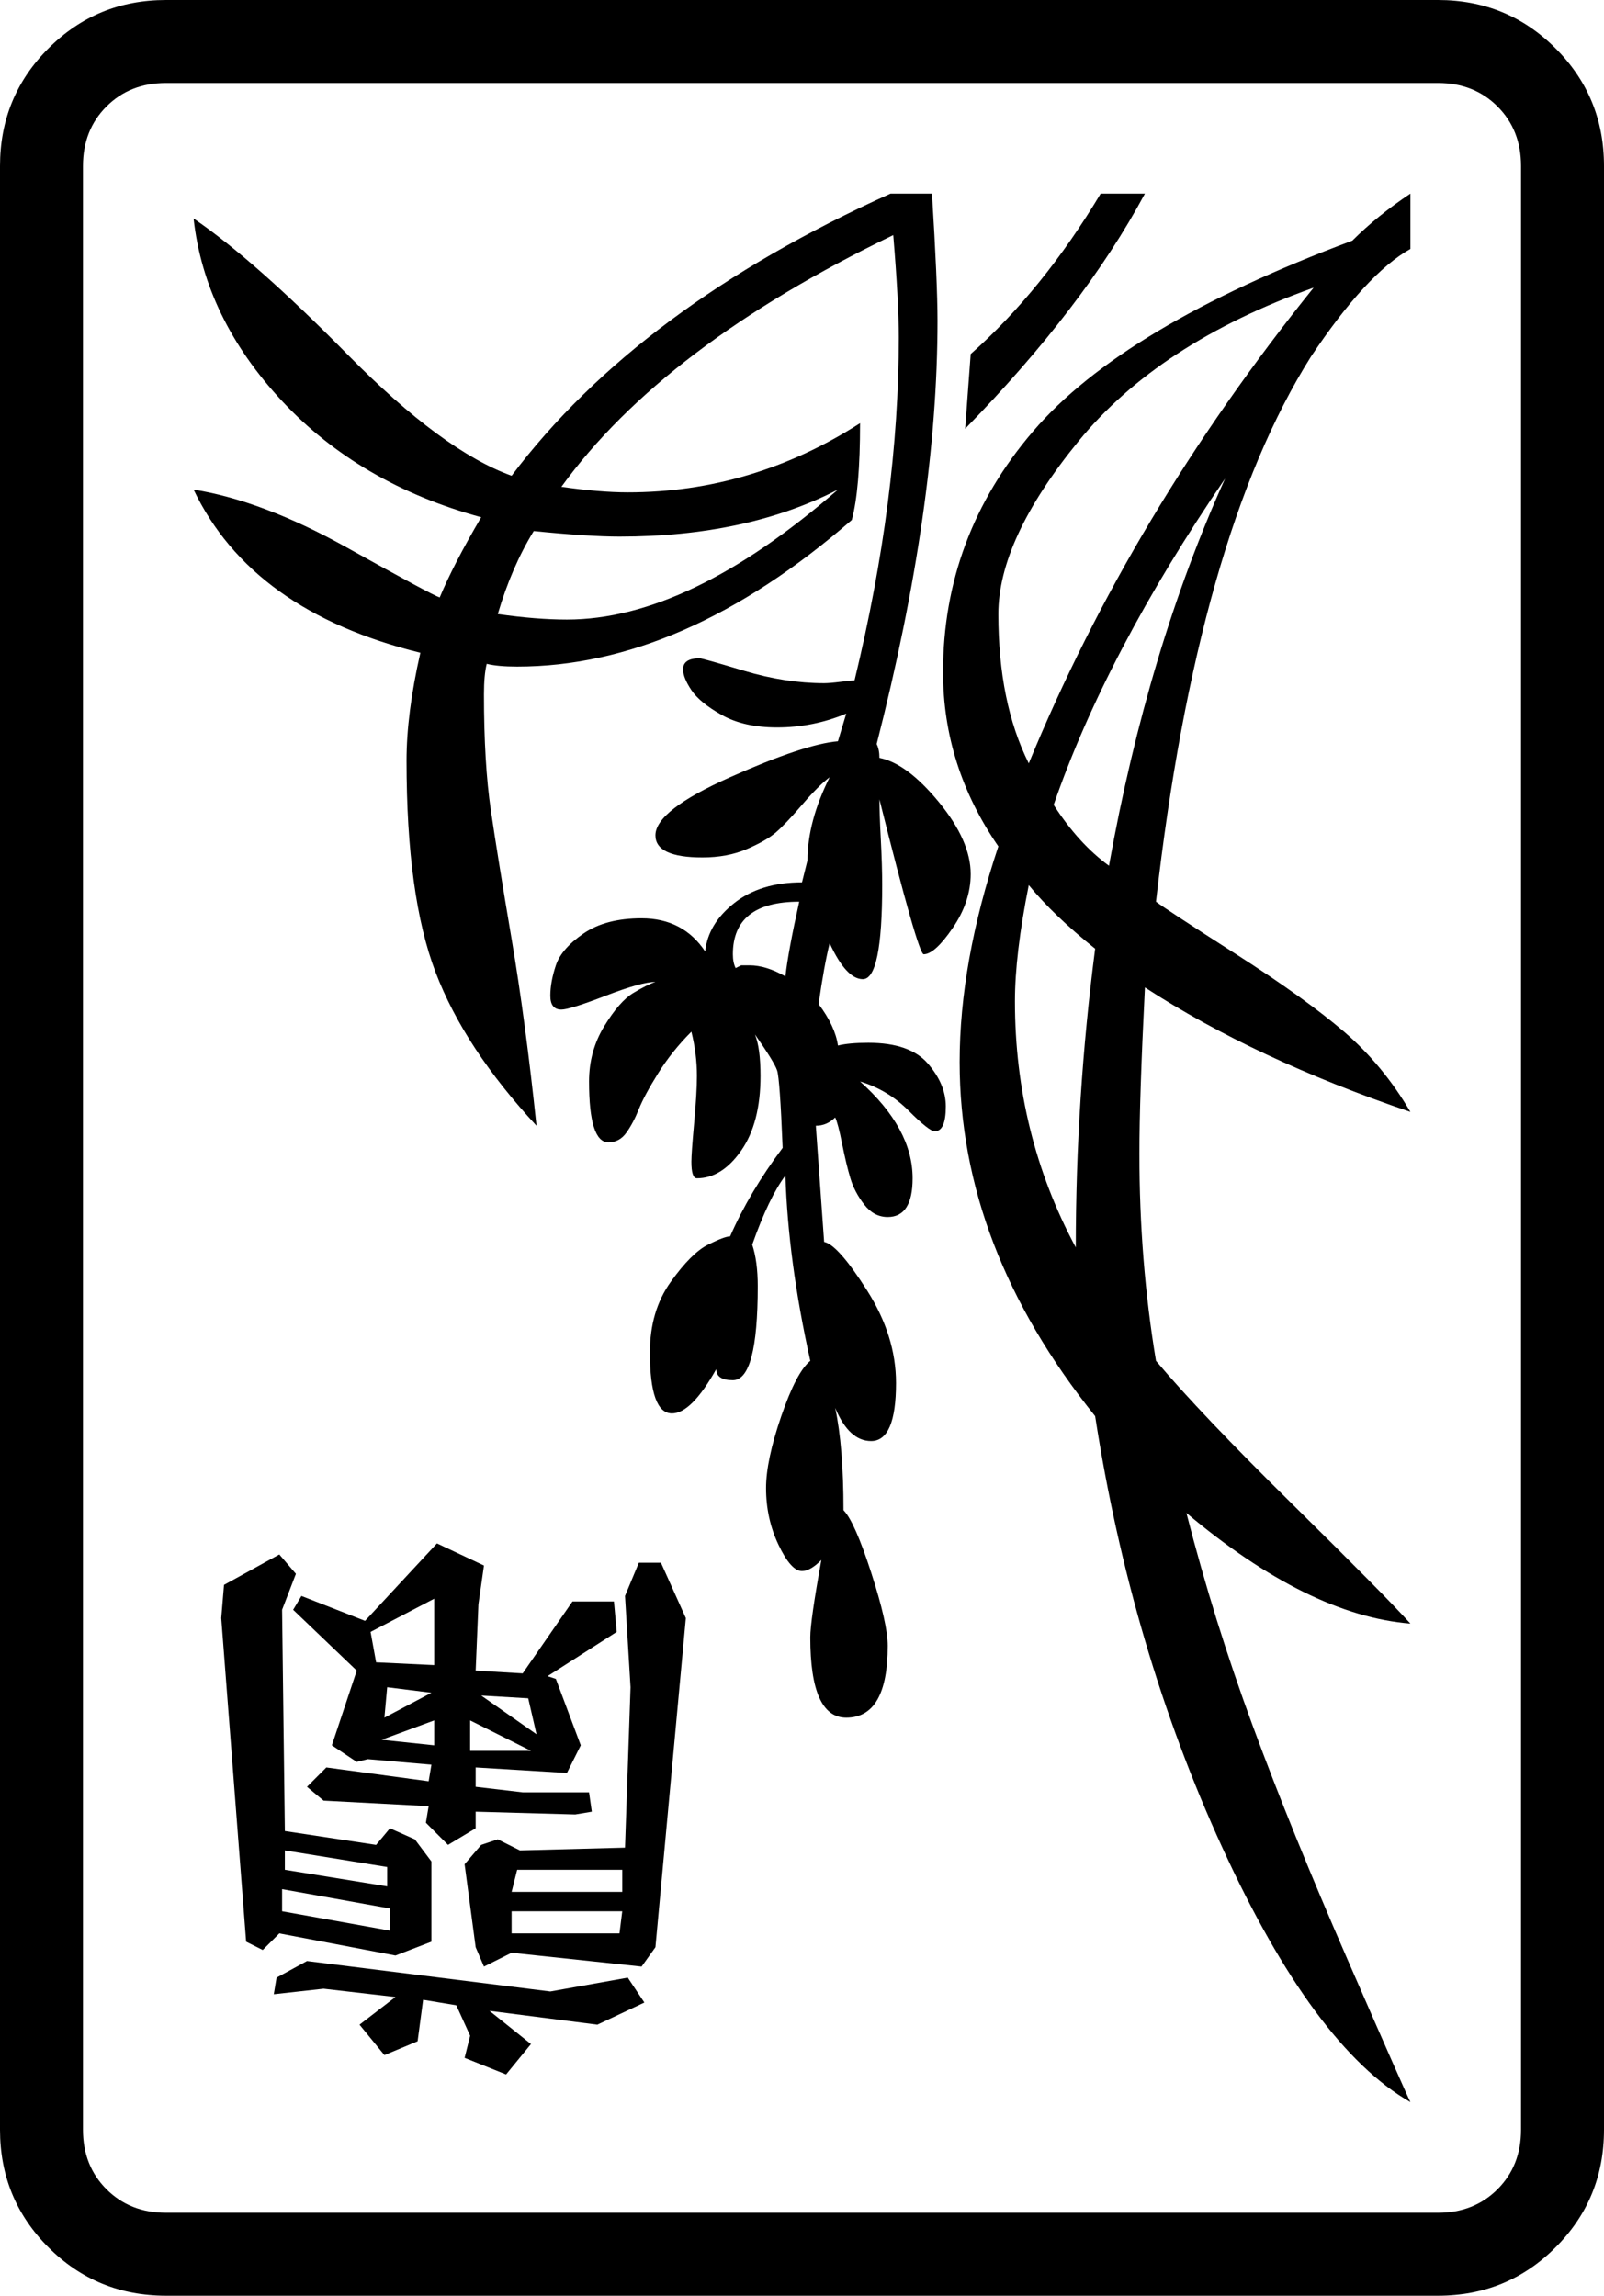 <svg xmlns="http://www.w3.org/2000/svg" viewBox="30 -115 580 830"><g>
<!--frame-->
<path d="M550 685h-460q-13 0 -21.5 -8.5t-8.5 -21.5v-710q0 -13 8.5 -21.5t21.5 -8.5h460q13 0 21.5 8.5t8.5 21.5v710q0 13 -8.5 21.5t-21.5 8.5zM610 655v-710q0 -25 -17.5 -42.5t-42.5 -17.5h-460q-25 0 -42.5 17.5t-17.5 42.5v710 q0 25 17.5 42.5t42.5 17.5h460q25 0 42.5 -17.5t17.5 -42.5z"/>
<!--index-->
<path d="M187 487l-21 -1l-2 -11l23 -12v24zM224 512l-20 -14l17 1zM200 518v-11l22 11h-22zM169 506l1 -11l16 2zM168 514l19 -7v9zM192 552l10 -6v-6l36 1l6 -1l-1 -7h-24l-17 -2v-7l33 2l5 -10l-9 -24l-3 -1l25 -16l-1 -11h-15l-18 26l-17 -1l1 -24l2 -14l-17 -8l-26 28l-23 -9 l-3 5l23 22l-9 27l9 6l4 -1l23 2l-1 6l-37 -5l-7 7l6 5l38 2l-1 6zM215 569l2 -8h38v8h-40zM215 584v-8h40l-1 8h-39zM133 561v-7l37 6v7zM132 576v-8l39 7v8zM262 596l5 -7l11 -119l-9 -20h-8l-5 12l2 33l-2 58l-38 1l-8 -4l-6 2l-6 7l4 30l3 7l10 -5zM180 550l-9 -4l-5 6 l-33 -5l-1 -80l5 -13l-6 -7l-20 11l-1 12l9 117l6 3l6 -6l42 8l13 -5v-29zM130 600l-1 6l18 -2l26 3l-13 10l9 11l12 -5l2 -15l12 2l5 11l-2 8l15 6l9 -11l-15 -12l39 5l17 -8l-6 -9l-28 5l-88 -11z"/>
<!--flower-leaves-->
<path d="M333 62q-54 47 -98 47q-11 0 -25 -2q5 -17 13 -30q20 2 31 2q46 0 79 -17z M379 40q43 -44 65 -85h-16q-21 35 -47 58zM319 211q-4 18 -5 27q-7 -4 -13 -4h-3l-2 1q-1 -2 -1 -5q0 -19 24 -19zM267 240q-3 1 -8 4t-10.5 12t-5.5 20q0 22 7 22q4 0 6.5 -3.5t4.5 -8.5t7 -13t12 -15q2 8 2 16q0 6 -1 17t-1 14q0 6 2 6q9 0 16 -10t7 -27q0 -10 -2 -15q7 10 8 13t2 28 q-12 16 -19 32q-2 0 -8 3t-13.5 13.5t-7.5 25.5q0 22 8 22q7 0 16 -16q0 4 6 4q9 0 9 -34q0 -9 -2 -15q6 -17 12 -25q1 31 9 67q-5 4 -10.5 20t-5.5 26q0 11 4.5 20.5t8.5 9.5q3 0 7 -4q-4 22 -4 28q0 29 13 29q15 0 15 -26q0 -8 -6 -26.5t-10 -22.5q0 -23 -3 -37 q5 12 13 12q9 0 9 -21q0 -17 -10.5 -33.5t-15.5 -17.5l-3 -42q4 0 7 -3q1 2 2.5 9.5t3 12.5t5 9.5t8.5 4.5q9 0 9 -14q0 -18 -19 -35q10 3 17.5 10.5t9.5 7.5q4 0 4 -9q0 -8 -6.5 -15.5t-21.5 -7.5q-7 0 -11 1q-1 -7 -7 -15q2 -14 4 -22q6 13 12 13q7 0 7 -34 q0 -7 -0.5 -16.5t-0.5 -14.5q14 56 16 56q4 0 10.5 -9.5t6.5 -19.5q0 -12 -11.5 -26t-21.5 -16q0 -3 -1 -5q22 -86 22 -153q0 -14 -2 -46h-15q-91 41 -137 102q-25 -9 -59 -43.5t-56 -49.5q4 36 32 66t72 42q-10 17 -15 29q-3 -1 -33.5 -18t-55.5 -21q21 44 82 59 q-5 22 -5 39q0 49 10.5 76.5t36.5 55.5q-4 -38 -9 -67.5t-7.5 -46.5t-2.5 -42q0 -7 1 -11q4 1 11 1q60 0 121 -53q3 -11 3 -35q-39 25 -84 25q-10 0 -24 -2q37 -51 120 -91q2 24 2 37q0 58 -16 124q-1 0 -5 0.5t-6 0.5q-14 0 -29 -4.5t-16 -4.5q-6 0 -6 4q0 3 3 7.5t11 9 t20 4.5q13 0 25 -5l-3 10q-12 1 -39 13t-27 21q0 8 17 8q9 0 16 -3t10.5 -6t9.5 -10t10 -10q-8 16 -8 30l-2 8q-15 0 -24.5 7.5t-10.5 17.5q-8 -12 -23 -12q-13 0 -21 5.5t-10 11.5t-2 11t4 5q3 0 16 -5t18 -5z" />
<!--leaves-->
<path d="M540 -45q-12 8 -21 17q-83 31 -115.5 69t-32.5 87q0 34 20 63q-14 42 -14 78q0 67 49 128q13 84 46 156t68 92q-2 -4 -22.5 -51t-34.5 -85t-24 -77q44 37 81 40q-9 -10 -42.5 -43t-49.5 -52q-6 -36 -6 -75 q0 -20 2 -60q40 26 96 45q-10 -17 -24 -29t-39 -28t-29 -19q15 -132 56 -197q20 -30 36 -39v-20zM473 58q-28 62 -42 140q-11 -8 -20 -22q19 -55 62 -118zM419 336q-22 -41 -22 -89q0 -17 5 -42q9 11 24 23q-7 54 -7 108zM505 -11q-66 82 -103 172q-11 -22 -11 -54 q0 -27 29 -62.5t85 -55.5z"/>
</g></svg>
